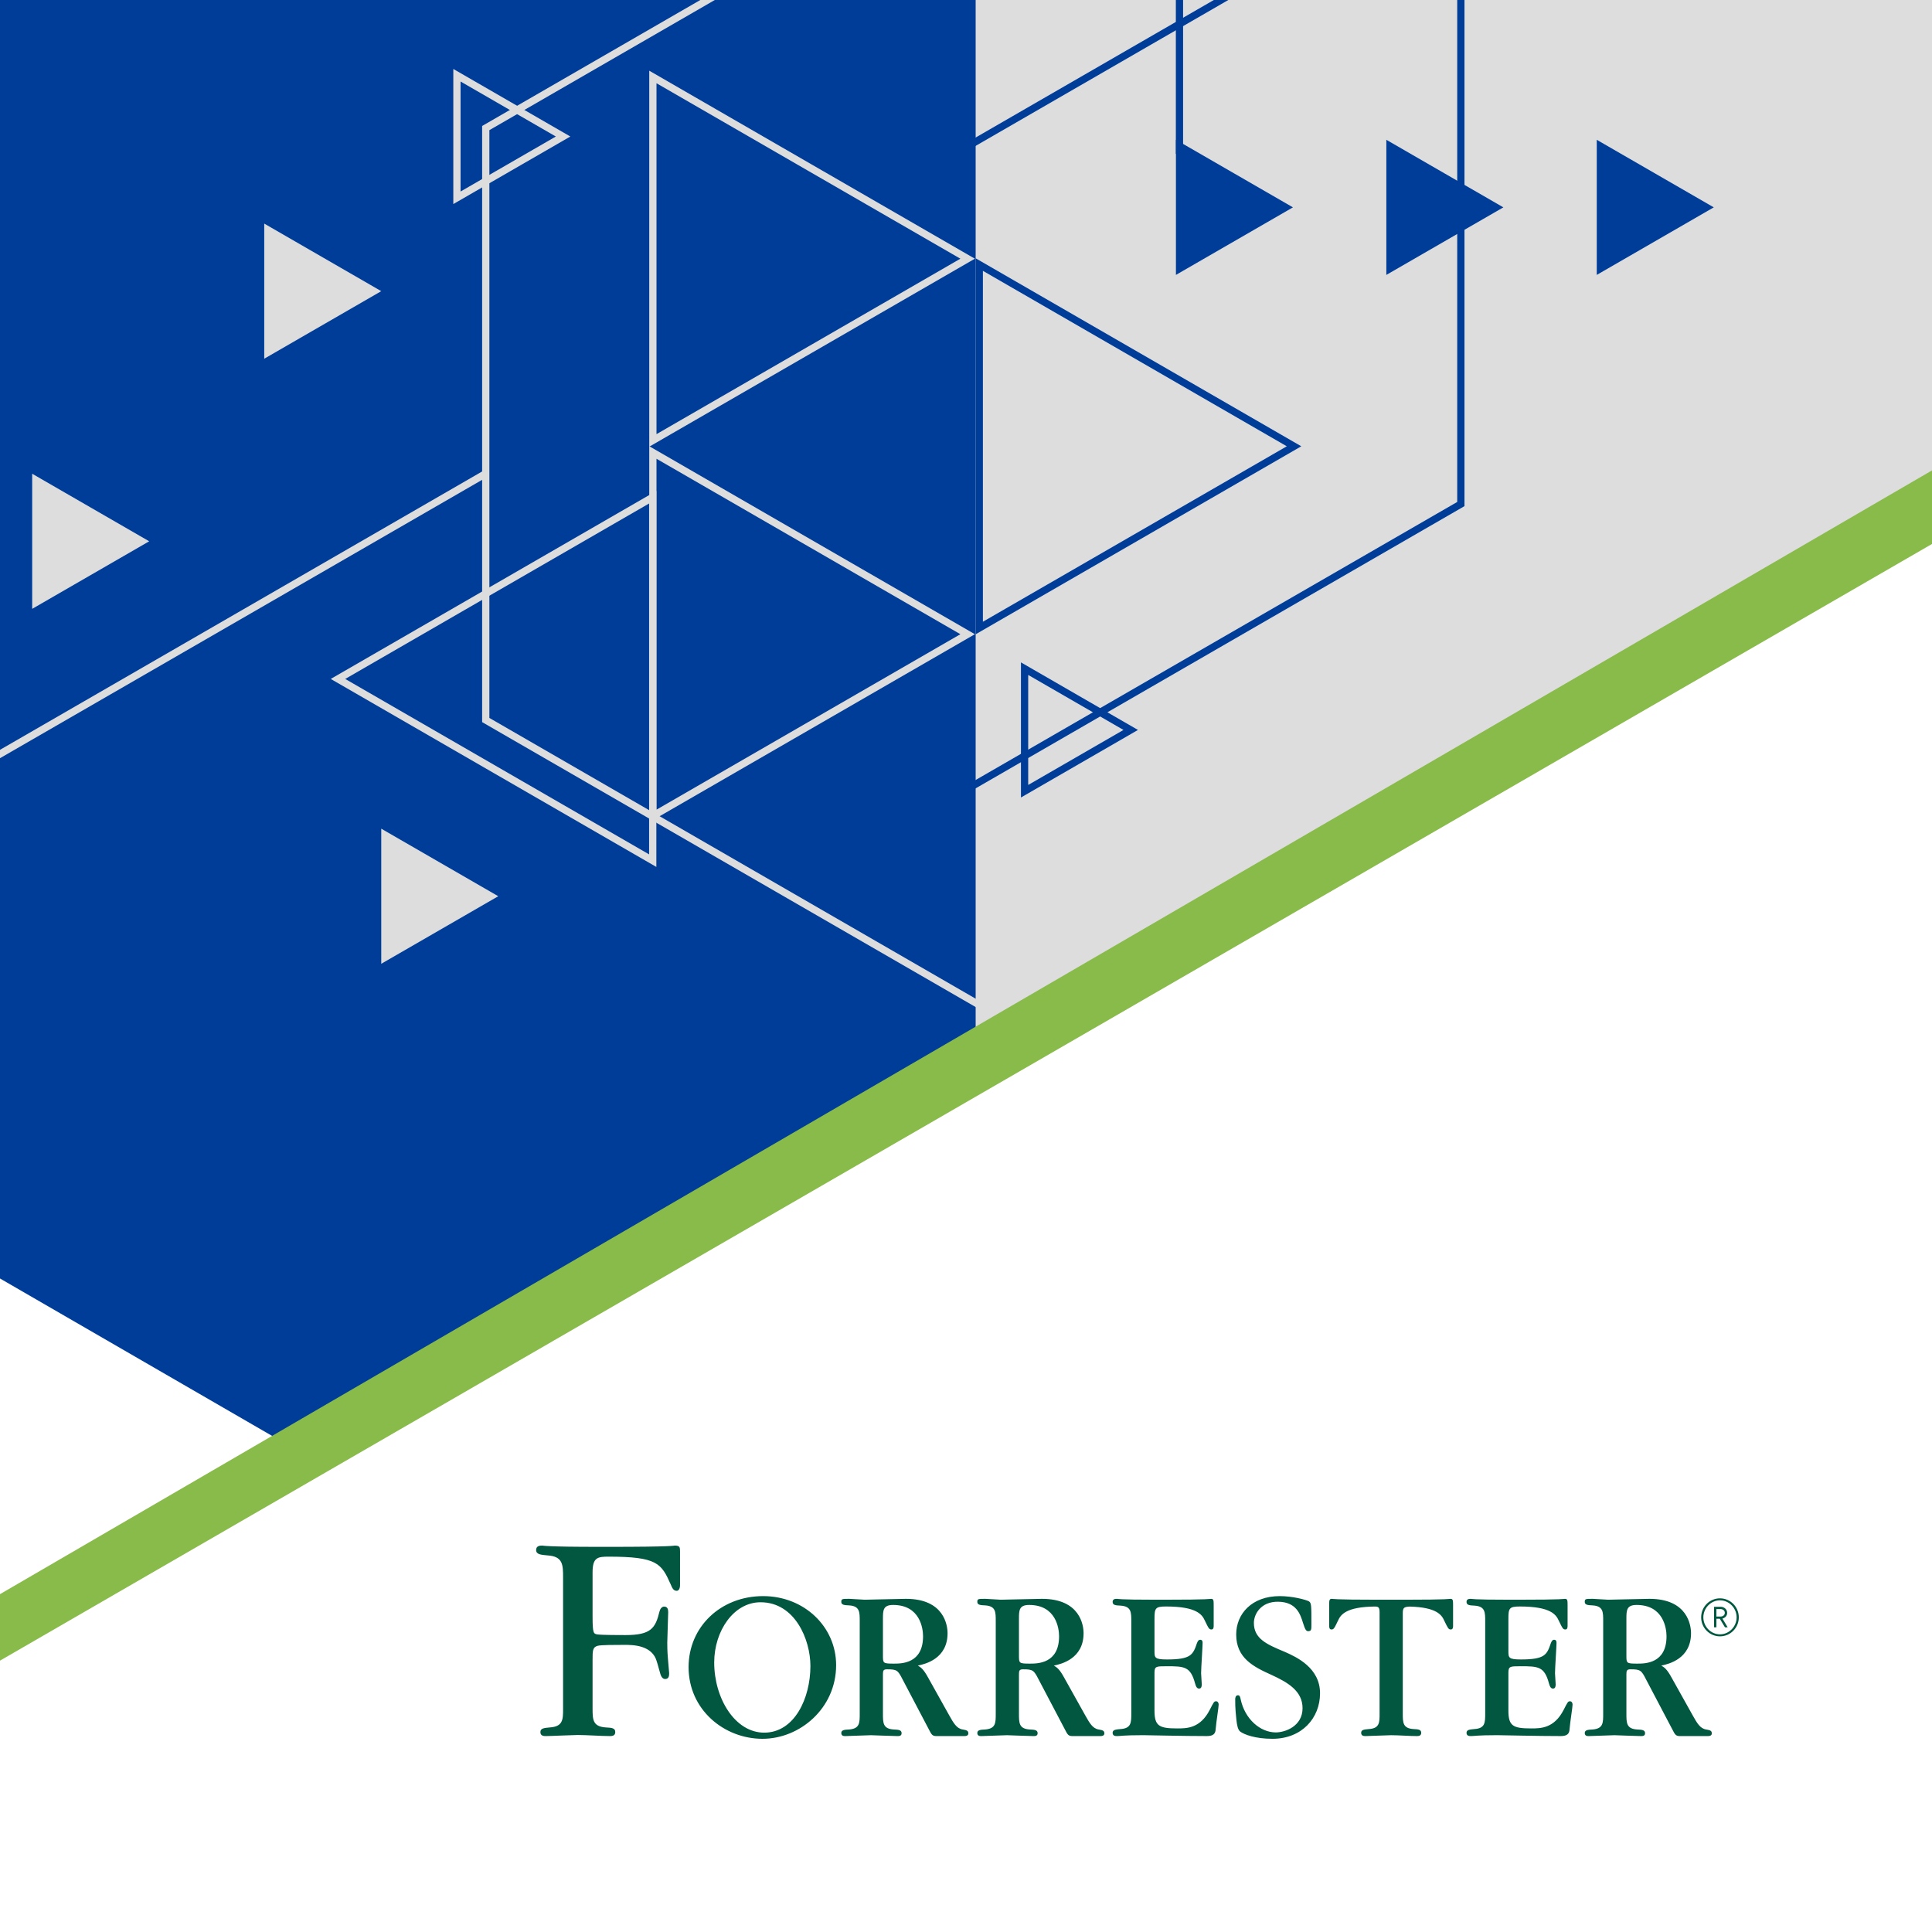 <svg xmlns="http://www.w3.org/2000/svg" width="400" height="400" viewBox="0 0 400 400">
  <g fill="none" fill-rule="evenodd">
    <g transform="translate(-212 -392)">
      <polygon fill="#DDDDDD" points="281.039 378.986 281.039 684.258 612 491.222 612 187.775"/>
      <polygon fill="#003D99" points="414 140.715 170.864 0 0 0 0 534.053 272.639 691.778 414 609.689"/>
      <polygon fill="#89BB4B" points="91.741 792 114.797 792 612 504.623 612 489.391"/>
      <polyline stroke="#DDDDDD" stroke-width="1.5" points="415.475 600.486 312.571 541.074 312.571 418.513 447.036 340.88"/>
      <path fill="#DDDDDD" d="M347.921 409.235L379.379 427.397 410.838 445.56 379.379 463.723 347.921 481.885 347.921 445.56 347.921 409.235zM346.421 406.637L346.421 445.56 346.421 484.483 380.129 465.021 413.838 445.56 380.129 426.099 346.421 406.637zM307.355 408.874L317.218 414.568 327.081 420.263 317.218 425.957 307.355 431.651 307.355 420.263 307.355 408.874zM305.855 406.276L305.855 420.263 305.855 434.249 317.968 427.256 330.081 420.263 317.968 413.269 305.855 406.276z"/>
      <polygon fill="#DDDDDD" points="242.889 504.069 230.776 511.062 218.663 518.056 218.663 504.069 218.663 490.082 230.776 497.076"/>
      <polygon fill="#DDDDDD" points="290.934 452.281 278.821 459.274 266.708 466.268 266.708 452.281 266.708 438.294 278.821 445.288"/>
      <polygon fill="#DDDDDD" points="315.159 577.554 303.046 584.547 290.933 591.541 290.933 577.554 290.933 563.567 303.046 570.561"/>
      <path fill="#DDDDDD" d="M346.392,496.241 L346.392,532.567 L346.392,568.891 L314.934,550.729 L283.475,532.567 L314.934,514.404 L346.392,496.241 Z M347.892,493.644 L314.184,513.106 L280.475,532.567 L314.184,552.029 L347.892,571.49 L347.892,532.567 L347.892,493.644 Z"/>
      <polygon fill="#003D99" points="479.69 434.93 467.577 441.923 455.464 448.917 455.464 434.93 455.464 420.943 467.577 427.937"/>
      <polygon fill="#003D99" points="523.254 434.93 511.141 441.923 499.028 448.917 499.028 434.93 499.028 420.943 511.141 427.937"/>
      <polygon fill="#003D99" points="566.819 434.93 554.706 441.923 542.593 448.917 542.593 434.93 542.593 420.943 554.706 427.937"/>
      <path fill="#003D99" d="M424.878 531.738L434.741 537.432 444.604 543.127 434.741 548.821 424.878 554.515 424.878 543.127 424.878 531.738zM423.378 529.14L423.378 543.127 423.378 557.113 435.491 550.12 447.604 543.127 435.491 536.133 423.378 529.14zM415.5 448.074L446.958 466.236 478.417 484.399 446.958 502.561 415.5 520.724 415.5 484.399 415.5 448.074zM414 445.476L414 484.399 414 523.322 447.708 503.86 481.417 484.399 447.708 464.937 414 445.476z"/>
      <path fill="#DDDDDD" d="M347.921,486.982 L379.379,505.145 L410.838,523.307 L379.379,541.469 L347.921,559.632 L347.921,523.307 L347.921,486.982 Z M346.421,484.384 L346.421,523.307 L346.421,562.23 L380.129,542.768 L413.838,523.307 L380.129,503.845 L346.421,484.384 Z"/>
      <path stroke="#003D99" stroke-width="1.5" d="M413.511,321.524 L514.452,379.802 L514.452,496.358 L413.511,554.636 M412.754,342.771 L447.708,362.952 L481.416,382.414 L447.708,401.875 L412.889,421.978"/>
      <polygon fill="#DDDDDD" points="312.904 490.718 312.154 489.419 177.689 567.052 177.314 567.269 177.314 636.631 178.814 637.499 178.814 568.135"/>
      <polygon fill="#003D99" points="455.821 353.849 455.446 354.065 455.446 423.861 456.946 423.861 456.946 354.932 612 265.411 612 263.679"/>
    </g>
    <path fill="#01573F" d="M356.2,333.139 L355.361,333.139 L355.361,334.69 L356.2,334.69 C356.718,334.69 357.104,334.386 357.104,333.921 C357.104,333.453 356.718,333.139 356.2,333.139 Z M357.137,336.919 L356.071,335.15 L355.361,335.15 L355.361,336.919 L354.876,336.919 L354.876,332.669 L356.255,332.669 C356.965,332.669 357.59,333.199 357.59,333.921 C357.59,334.544 357.179,334.949 356.609,335.107 L357.697,336.919 L357.137,336.919 Z M356.103,331.329 C354.211,331.329 352.66,332.943 352.66,334.853 C352.66,336.763 354.211,338.375 356.103,338.375 C357.996,338.375 359.549,336.763 359.549,334.853 C359.549,332.943 357.996,331.329 356.103,331.329 Z M356.103,338.787 C353.952,338.787 352.206,337.025 352.206,334.853 C352.206,332.679 353.952,330.919 356.103,330.919 C358.257,330.919 360,332.679 360,334.853 C360,337.025 358.257,338.787 356.103,338.787 Z M300.304,331.02 C300.172,331.02 300.127,331.065 298.957,331.111 C297.746,331.158 295.458,331.204 290.829,331.204 L288.673,331.204 L287.363,331.204 L285.207,331.204 C280.578,331.204 278.29,331.158 277.08,331.111 C275.909,331.065 275.864,331.02 275.732,331.02 C275.192,331.02 275.192,331.382 275.192,332.425 L275.192,336.595 C275.192,336.821 275.192,337.364 275.645,337.364 C276.138,337.364 276.228,337.183 277.035,335.507 C277.563,334.348 278.623,332.666 284.729,332.614 C285.361,332.634 285.628,332.78 285.628,333.785 L285.628,354.856 C285.628,356.626 285.628,357.85 283.382,357.986 C282.438,358.074 281.813,358.119 281.813,358.755 C281.813,359.434 282.393,359.434 282.754,359.434 C283.606,359.434 287.244,359.255 288.003,359.255 C289.487,359.255 291.823,359.434 293.304,359.434 C293.663,359.434 294.246,359.434 294.246,358.755 C294.246,358.074 293.618,358.029 292.674,357.986 C290.431,357.85 290.431,356.626 290.431,354.766 L290.431,334.102 C290.431,332.925 290.575,332.677 291.887,332.624 C297.48,332.775 298.491,334.386 299.001,335.507 C299.811,337.183 299.898,337.364 300.393,337.364 C300.844,337.364 300.844,336.821 300.844,336.595 L300.844,332.425 C300.844,331.382 300.844,331.02 300.304,331.02 M251.773,352.23 C251.37,352.23 251.28,352.411 250.471,353.995 C248.496,357.851 245.713,357.851 243.738,357.851 C239.968,357.851 239.024,357.35 239.024,354.133 L239.024,346.338 C239.024,344.979 239.383,344.979 241.537,344.979 C245.217,344.979 246.477,345.024 247.421,348.515 C247.642,349.375 247.911,349.601 248.27,349.601 C248.81,349.601 248.81,348.968 248.81,348.694 C248.81,348.332 248.676,346.746 248.676,346.429 C248.676,345.431 248.989,340.763 248.989,340.13 C248.989,339.632 248.765,339.494 248.496,339.494 C248.27,339.494 248.046,339.587 247.822,340.175 C247.012,342.576 246.611,343.573 241.627,343.573 C239.024,343.573 239.024,343.209 239.024,341.761 L239.024,335.188 C239.024,332.923 239.204,332.607 241.447,332.607 C247.822,332.607 248.897,334.328 249.44,335.507 C250.247,337.181 250.336,337.365 250.832,337.365 C251.28,337.365 251.28,336.822 251.28,336.593 L251.28,332.426 C251.28,331.383 251.28,331.021 250.74,331.021 C250.605,331.021 250.561,331.066 249.395,331.111 C248.18,331.159 245.892,331.202 241.268,331.202 L239.114,331.202 C235.297,331.202 233.367,331.159 232.379,331.111 C231.39,331.066 231.345,331.021 231.256,331.021 C230.944,331.021 230.357,331.021 230.357,331.657 C230.357,332.335 230.989,332.38 231.975,332.426 C234.221,332.561 234.221,333.786 234.221,335.643 L234.221,354.766 C234.221,356.624 234.221,357.851 231.975,357.984 C231.032,358.074 230.357,358.12 230.357,358.756 C230.357,359.434 230.944,359.434 231.301,359.434 C231.614,359.434 231.975,359.389 232.695,359.344 C233.412,359.298 234.535,359.253 236.375,359.253 L236.91,359.253 C237.184,359.253 239.293,359.298 241.853,359.344 C244.455,359.389 247.598,359.434 249.886,359.434 C251.191,359.434 251.636,358.937 251.681,358.074 C251.818,356.4 252.311,353.497 252.311,352.909 C252.311,352.637 252.179,352.23 251.773,352.23 M325.045,352.23 C324.642,352.23 324.552,352.411 323.743,353.995 C321.769,357.851 318.985,357.851 317.01,357.851 C313.24,357.851 312.297,357.35 312.297,354.133 L312.297,346.338 C312.297,344.979 312.655,344.979 314.807,344.979 C318.489,344.979 319.749,345.024 320.693,348.515 C320.915,349.375 321.184,349.601 321.542,349.601 C322.082,349.601 322.082,348.968 322.082,348.694 C322.082,348.332 321.948,346.746 321.948,346.429 C321.948,345.431 322.262,340.763 322.262,340.13 C322.262,339.632 322.038,339.494 321.769,339.494 C321.542,339.494 321.318,339.587 321.094,340.175 C320.285,342.576 319.884,343.573 314.899,343.573 C312.297,343.573 312.297,343.209 312.297,341.761 L312.297,335.188 C312.297,332.923 312.476,332.607 314.719,332.607 C321.094,332.607 322.17,334.328 322.712,335.507 C323.519,337.181 323.609,337.365 324.102,337.365 C324.552,337.365 324.552,336.822 324.552,336.593 L324.552,332.426 C324.552,331.383 324.552,331.021 324.01,331.021 C323.878,331.021 323.833,331.066 322.668,331.111 C321.452,331.159 319.164,331.202 314.54,331.202 L312.386,331.202 C308.569,331.202 306.639,331.159 305.651,331.111 C304.662,331.066 304.618,331.021 304.528,331.021 C304.214,331.021 303.629,331.021 303.629,331.657 C303.629,332.335 304.262,332.38 305.248,332.426 C307.494,332.561 307.494,333.786 307.494,335.643 L307.494,354.766 C307.494,356.624 307.494,357.851 305.248,357.984 C304.304,358.074 303.629,358.12 303.629,358.756 C303.629,359.434 304.214,359.434 304.573,359.434 C304.889,359.434 305.248,359.389 305.967,359.344 C306.684,359.298 307.807,359.253 309.647,359.253 L310.183,359.253 C310.457,359.253 312.566,359.298 315.125,359.344 C317.727,359.389 320.87,359.434 323.158,359.434 C324.463,359.434 324.909,358.937 324.953,358.074 C325.09,356.4 325.583,353.497 325.583,352.909 C325.583,352.637 325.449,352.23 325.045,352.23 M265.925,341.969 C262.259,340.443 259.603,339.287 259.603,336.004 C259.603,334.202 261.044,331.588 264.597,331.621 C268.4,331.656 269.221,334.202 269.772,336.004 C270.23,337.437 270.414,337.716 270.87,337.716 C271.512,337.716 271.512,337.344 271.512,336.329 C271.512,332.259 271.512,331.844 270.962,331.52 C270.319,331.196 267.62,330.459 264.963,330.459 C259.149,330.459 255.94,334.154 255.94,338.407 C255.94,343.311 259.558,345.111 263.268,346.778 C266.565,348.301 269.68,350.058 269.68,353.662 C269.68,357.407 266.069,358.677 264.147,358.677 C260.897,358.677 257.755,355.902 256.878,351.878 C256.789,351.463 256.729,350.983 256.318,350.983 C255.768,350.983 255.738,351.629 255.738,351.817 C255.703,353.496 255.917,355.462 255.982,356.065 C256.107,357.214 256.288,358.146 256.794,358.518 C257.618,359.119 259.879,359.999 263.45,359.999 C269.543,359.999 273.3,355.698 273.3,350.568 C273.3,345.342 268.492,343.078 265.925,341.969 M158.224,358.726 C152.178,358.726 147.868,351.642 147.868,344.195 C147.868,337.662 151.912,331.73 157.464,331.73 C164.583,331.73 167.788,339.456 167.788,344.929 C167.788,351.597 164.494,358.726 158.224,358.726 M158,330.458 C149.2,330.458 142.564,336.837 142.564,345.16 C142.564,353.987 149.927,360 157.865,360 C165.582,360 173.111,353.711 173.111,344.743 C173.111,336.792 166.49,330.458 158,330.458 M139.692,320 C139.627,320 139.563,320.065 137.812,320.131 C136.127,320.194 132.73,320.259 125.985,320.259 L124.568,320.259 C118.149,320.259 115.801,320.194 114.117,320.131 C112.494,320.065 112.429,320 112.297,320 C111.844,320 111,320 111,320.915 C111,321.832 111.976,321.9 113.336,322.028 C116.58,322.225 116.58,323.992 116.58,326.679 L116.58,344.339 L116.58,353.8 C116.58,355.977 116.58,357.483 113.811,357.649 C112.651,357.762 111.884,357.817 111.884,358.599 C111.884,359.433 112.596,359.433 113.039,359.433 C114.09,359.433 118.669,359.212 119.605,359.212 C121.433,359.212 124.401,359.433 126.224,359.433 C126.665,359.433 127.384,359.433 127.384,358.599 C127.384,357.762 126.61,357.706 125.447,357.649 C122.686,357.483 122.686,355.977 122.686,353.69 L122.686,344.339 L122.686,343.63 C122.686,341.773 122.686,341.036 123.741,340.745 C124.434,340.554 127.424,340.554 129.329,340.554 C130.947,340.554 135.103,340.554 136.009,344.088 C136.139,344.417 136.567,346.114 136.722,346.576 C136.834,346.905 137.083,347.655 137.76,347.622 C138.537,347.587 138.539,346.84 138.539,346.383 L138.28,343.306 C138.151,341.798 138.151,340.684 138.151,340.096 C138.151,339.116 138.343,334.662 138.343,333.747 C138.343,333.093 138.146,332.668 137.568,332.631 C136.988,332.593 136.657,333.159 136.53,333.681 C135.706,337.08 134.777,338.525 129.523,338.525 C128.552,338.525 124.697,338.525 123.724,338.394 C122.882,338.264 122.686,338.196 122.686,334.662 L122.686,325.5 C122.686,322.423 123.791,322.29 125.997,322.29 C136.089,322.29 136.933,323.685 138.87,328.051 C139.11,328.594 139.366,329.361 140.081,329.361 C140.795,329.361 140.795,328.315 140.795,328.116 L140.795,321.179 C140.795,320.327 140.728,320 139.692,320 M185.049,344.435 C182.803,344.435 182.803,344.344 182.803,342.756 L182.803,335.144 C182.803,333.375 182.847,332.289 184.914,332.289 C190.482,332.289 191.109,337.138 191.109,338.769 C191.109,344.435 186.667,344.435 185.049,344.435 M199.321,358.073 C198.069,357.885 197.436,356.759 196.542,355.175 L192.187,347.381 C191.154,345.475 190.616,345.206 190.029,344.842 C191.557,344.525 196.181,343.439 196.181,338.136 C196.181,336.549 195.507,331.02 187.564,331.02 C186.214,331.02 180.245,331.203 179.033,331.203 C178.495,331.203 176.294,331.02 175.846,331.02 C174.364,331.02 174.182,331.02 174.182,331.656 C174.182,332.289 174.815,332.334 175.801,332.379 C177.997,332.515 177.997,333.739 177.997,335.597 L177.997,354.811 C177.997,356.713 177.997,357.895 175.801,358.073 C174.857,358.119 174.182,358.164 174.182,358.8 C174.182,359.478 174.77,359.433 175.126,359.433 C175.935,359.433 179.571,359.255 180.335,359.255 C180.514,359.255 184.869,359.433 185.723,359.433 C186.079,359.433 186.667,359.478 186.667,358.845 C186.667,358.164 186.037,358.119 185.049,358.073 C182.803,357.94 182.803,356.713 182.803,354.811 L182.803,346.657 C182.803,345.885 182.895,345.613 183.657,345.613 C185.679,345.613 185.903,345.794 186.889,347.742 L192.322,358.073 C192.812,359.026 192.994,359.433 193.803,359.433 L199.717,359.433 C200.033,359.433 200.479,359.358 200.479,358.89 C200.479,358.395 200.262,358.217 199.321,358.073 M213.21,344.435 C210.964,344.435 210.964,344.344 210.964,342.756 L210.964,335.144 C210.964,333.375 211.009,332.289 213.076,332.289 C218.643,332.289 219.271,337.138 219.271,338.769 C219.271,344.435 214.829,344.435 213.21,344.435 M227.483,358.073 C226.23,357.885 225.598,356.759 224.704,355.175 L220.349,347.381 C219.316,345.475 218.778,345.206 218.19,344.842 C219.719,344.525 224.343,343.439 224.343,338.136 C224.343,336.549 223.668,331.02 215.725,331.02 C214.376,331.02 208.407,331.203 207.194,331.203 C206.657,331.203 204.455,331.02 204.007,331.02 C202.526,331.02 202.344,331.02 202.344,331.656 C202.344,332.289 202.976,332.334 203.962,332.379 C206.159,332.515 206.159,333.739 206.159,335.597 L206.159,354.811 C206.159,356.713 206.159,357.895 203.962,358.073 C203.019,358.119 202.344,358.164 202.344,358.8 C202.344,359.478 202.932,359.433 203.288,359.433 C204.097,359.433 207.732,359.255 208.497,359.255 C208.676,359.255 213.031,359.433 213.885,359.433 C214.241,359.433 214.829,359.478 214.829,358.845 C214.829,358.164 214.196,358.119 213.21,358.073 C210.964,357.94 210.964,356.713 210.964,354.811 L210.964,346.657 C210.964,345.885 211.056,345.613 211.818,345.613 C213.84,345.613 214.064,345.794 215.05,347.742 L220.483,358.073 C220.974,359.026 221.156,359.433 221.965,359.433 L227.879,359.433 C228.195,359.433 228.641,359.358 228.641,358.89 C228.641,358.395 228.424,358.217 227.483,358.073 M338.975,344.435 C336.729,344.435 336.729,344.344 336.729,342.756 L336.729,335.144 C336.729,333.375 336.774,332.289 338.841,332.289 C344.408,332.289 345.036,337.138 345.036,338.769 C345.036,344.435 340.594,344.435 338.975,344.435 M353.248,358.073 C351.995,357.885 351.363,356.759 350.469,355.175 L346.114,347.381 C345.081,345.475 344.54,345.206 343.955,344.842 C345.484,344.525 350.108,343.439 350.108,338.136 C350.108,336.549 349.433,331.02 341.49,331.02 C340.141,331.02 334.172,331.203 332.959,331.203 C332.422,331.203 330.22,331.02 329.772,331.02 C328.291,331.02 328.109,331.02 328.109,331.656 C328.109,332.289 328.741,332.334 329.727,332.379 C331.924,332.515 331.924,333.739 331.924,335.597 L331.924,354.811 C331.924,356.713 331.924,357.895 329.727,358.073 C328.784,358.119 328.109,358.164 328.109,358.8 C328.109,359.478 328.694,359.433 329.053,359.433 C329.862,359.433 333.497,359.255 334.262,359.255 C334.441,359.255 338.796,359.433 339.65,359.433 C340.006,359.433 340.594,359.478 340.594,358.845 C340.594,358.164 339.961,358.119 338.975,358.073 C336.729,357.94 336.729,356.713 336.729,354.811 L336.729,346.657 C336.729,345.885 336.821,345.613 337.583,345.613 C339.605,345.613 339.829,345.794 340.815,347.742 L346.249,358.073 C346.739,359.026 346.921,359.433 347.73,359.433 L353.644,359.433 C353.96,359.433 354.406,359.358 354.406,358.89 C354.406,358.395 354.189,358.217 353.248,358.073"/>
  </g>
</svg>
